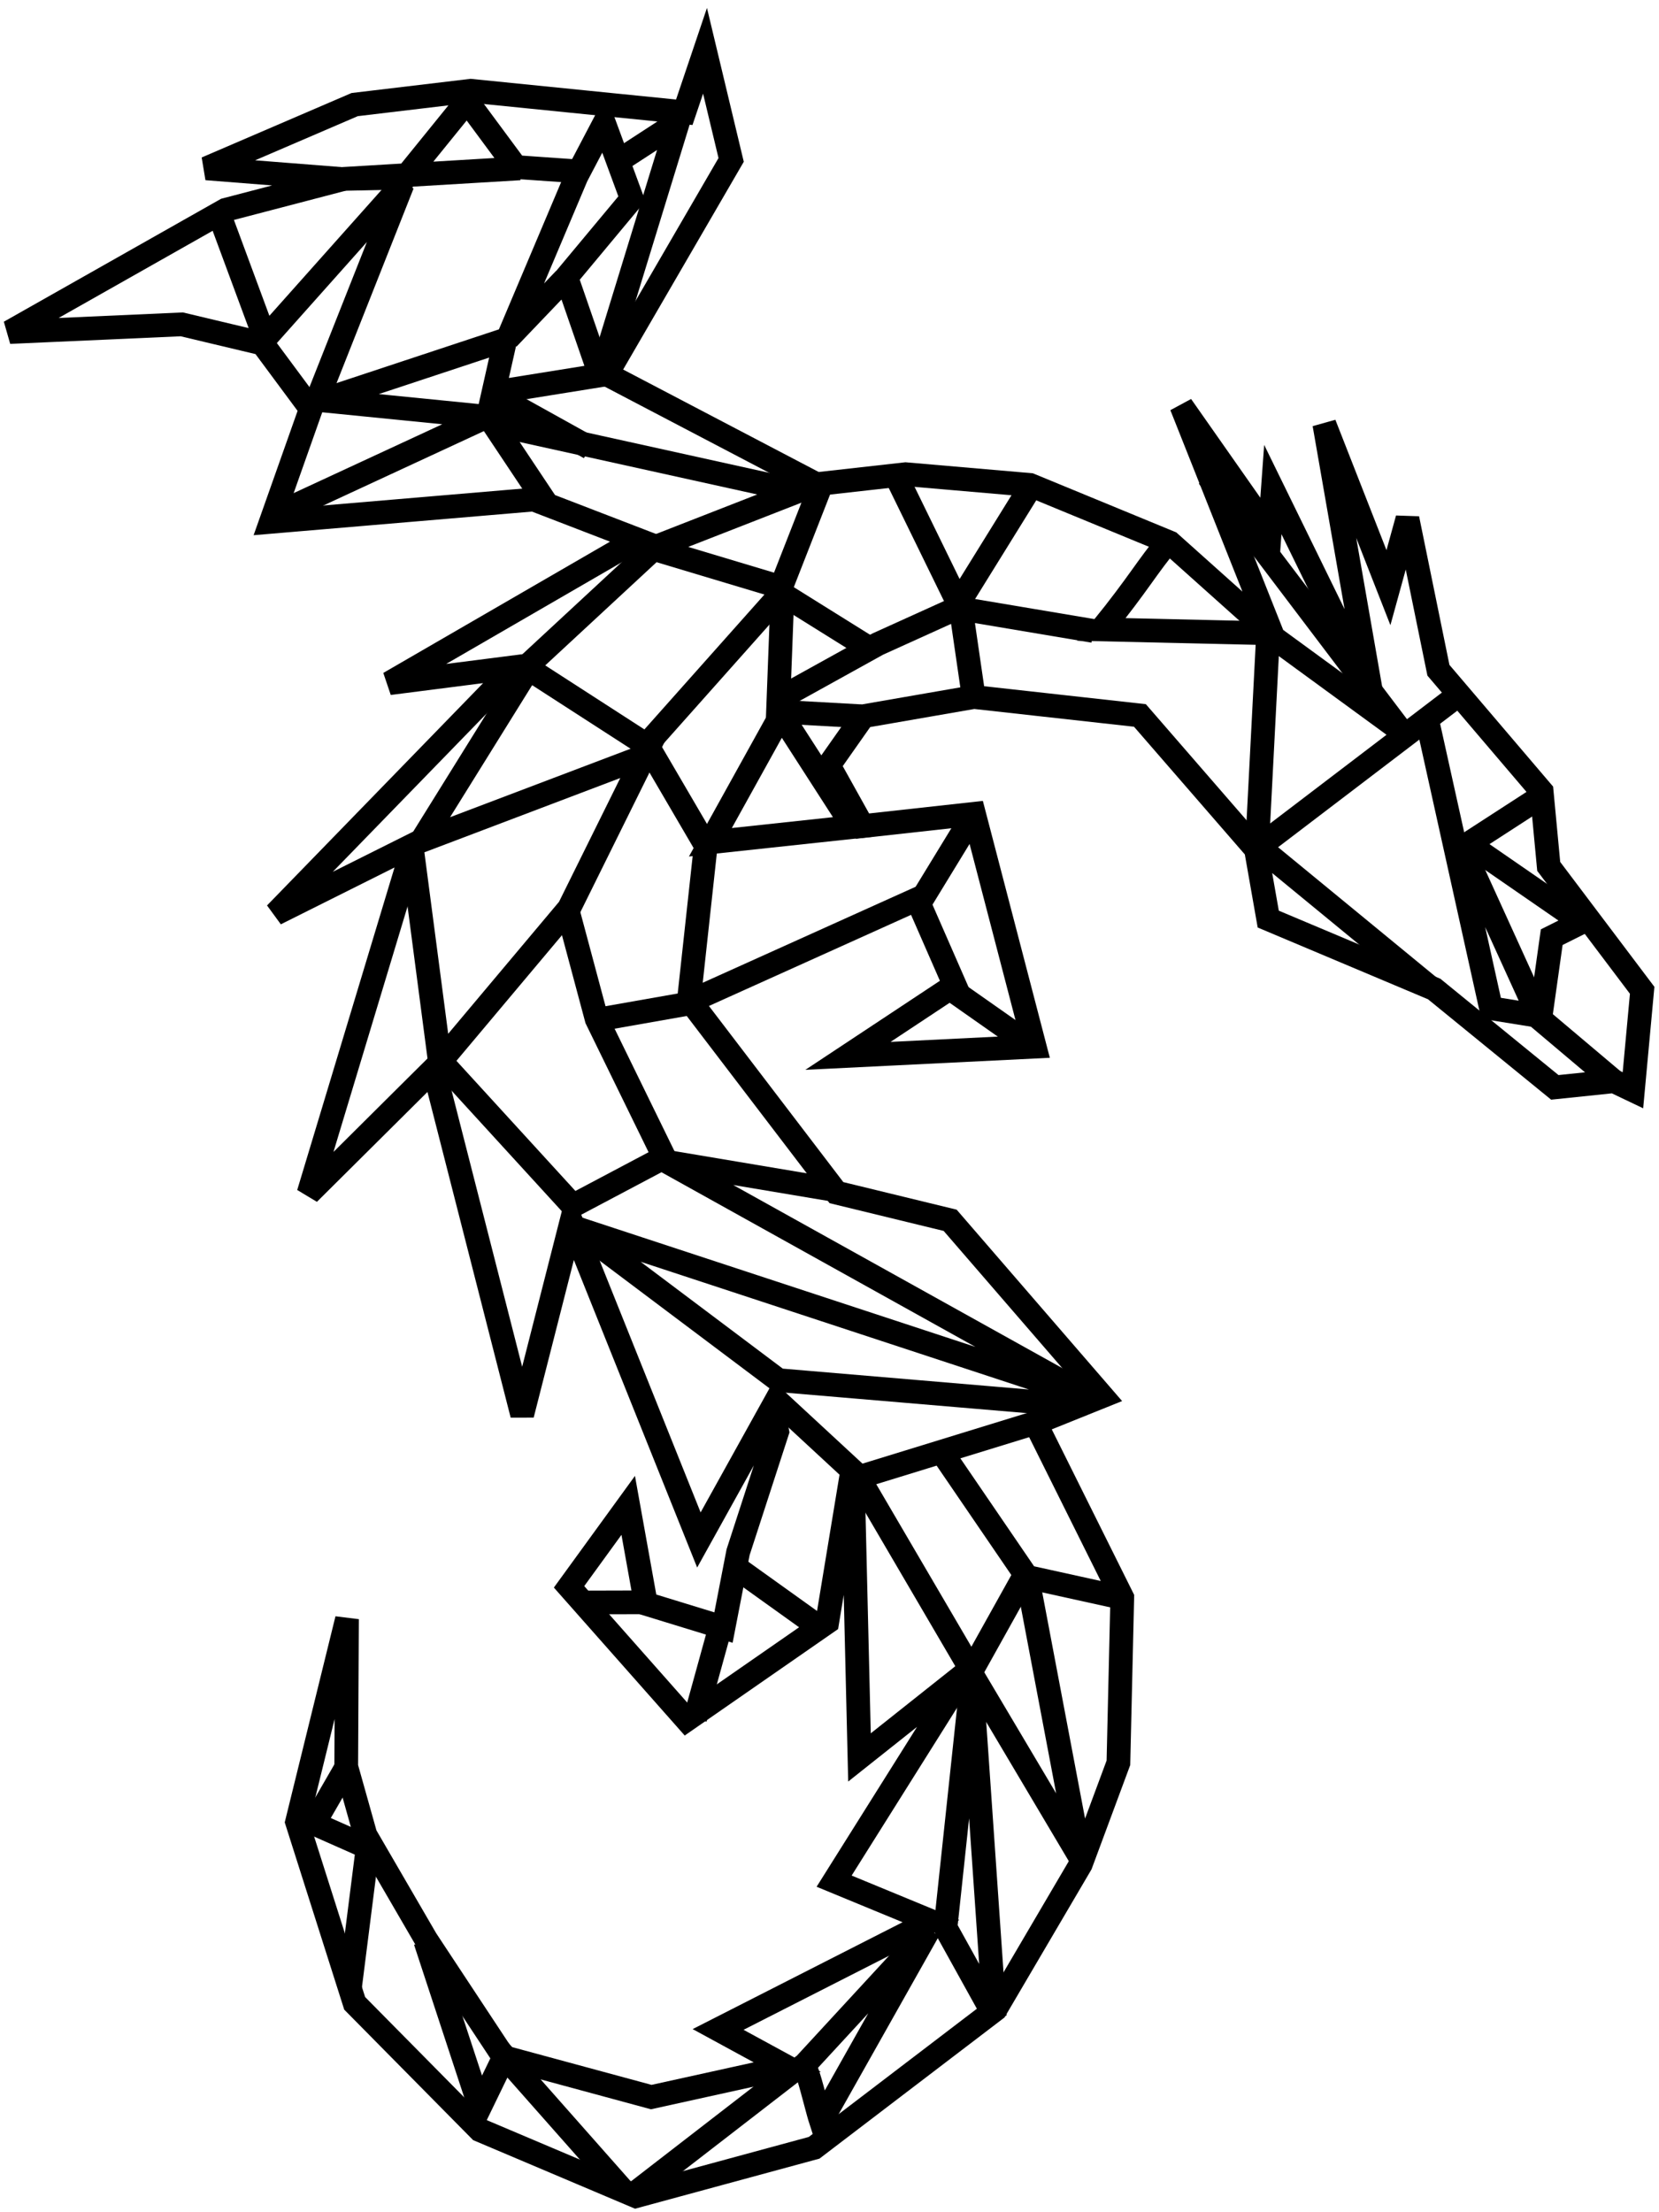 <?xml version="1.0" encoding="UTF-8" standalone="no"?>
<!-- Created with Inkscape (http://www.inkscape.org/) -->

<svg
   width="1440"
   height="1920"
   viewBox="0 0 381 508"
   version="1.1"
   id="svg5"
   xmlns="http://www.w3.org/2000/svg"
   xmlns:svg="http://www.w3.org/2000/svg">
  <defs
     id="defs2" />
  <g
     id="layer1">
    <g
       id="g1525"
       transform="matrix(2.288,0,0,2.288,449.002,-4.922)">
      <path
         style="fill:none;stroke:#000000;stroke-width:2.381;stroke-linecap:butt;stroke-linejoin:miter;stroke-miterlimit:4;stroke-dasharray:none;stroke-opacity:1"
         d="m -32.338,111.575 0.927,-10.034 -9.38,-12.434 -0.709,-7.526 -10.361,-12.161 -3.108,-15.215 -1.909,6.926 -6.435,-16.415 4.643,26.618 -9.814,-20.05 -0.308,4.242 -8.869,-12.648 9.1,22.905 -10.257,-9.177 -14.036,-5.784 -12.494,-1.08 -8.946,1.003 -21.054,-11.028 12.494,-21.517 -2.622,-10.951 -2.082,6.17 -21.44,-2.159 -11.645,1.388 -14.885,6.401 13.728,1.08 -11.8,3.085 -21.671,12.262 17.275,-0.771 8.098,1.928 4.859,6.555 -4.01,11.337 26.376,-2.237 10.411,4.01 -24.91,14.422 12.648,-1.62 -24.062,24.756 13.882,-6.941 -10.566,35.013 12.571,-12.494 8.869,34.705 4.936,-19.358 12.802,31.928 7.404,-13.342 0.463,2.468 -3.933,12.108 -1.465,7.558 -7.789,-2.391 -1.774,-9.872 -5.938,8.175 11.8,13.342 14.113,-9.794 2.545,-15.424 0.694,28.998 10.489,-8.329 -13.034,20.746 9.717,4.01 -21.363,10.874 6.941,3.779 -13.651,3.008 -14.807,-4.01 -7.789,-11.8 -6.093,-10.489 -1.928,-6.864 0.077,-14.807 -5.013,20.36 5.784,18.201 12.571,12.725 15.656,6.632 17.892,-4.859 18.201,-13.882 8.561,-14.576 3.779,-10.18 0.386,-16.581 -8.715,-17.507 6.71,-2.699 -15.27,-17.661 -11.414,-2.776 -14.653,-19.203 22.751,-10.257 3.779,8.638 -10.72,7.095 18.741,-0.925 -6.093,-23.368 -11.183,1.234 -3.393,-6.093 3.47,-4.936 11.106,-1.928 16.658,1.851 11.645,13.419 1.234,7.018 16.658,7.018 12.108,9.872 5.938,-0.617 z"
         id="path869" />
      <path
         style="fill:none;stroke:#000000;stroke-width:2.381;stroke-linecap:butt;stroke-linejoin:miter;stroke-miterlimit:4;stroke-dasharray:none;stroke-opacity:1"
         d="m -34.242,110.67 -7.404,-6.247 1.157,-8.214 3.007,-1.503 -11.395,-7.866 7.385,-4.782"
         id="path1059" />
      <path
         style="fill:none;stroke:#000000;stroke-width:2.381;stroke-linecap:butt;stroke-linejoin:miter;stroke-miterlimit:4;stroke-dasharray:none;stroke-opacity:1"
         d="m -49.666,86.839 7.866,17.275 -4.782,-0.771 -6.324,-28.535"
         id="path1061" />
      <path
         style="fill:none;stroke:#000000;stroke-width:2.381;stroke-linecap:butt;stroke-linejoin:miter;stroke-miterlimit:4;stroke-dasharray:none;stroke-opacity:1"
         d="m -50.438,72.34 -19.435,14.807 17.082,14.036"
         id="path1063" />
      <path
         style="fill:none;stroke:#000000;stroke-width:2.381;stroke-linecap:butt;stroke-linejoin:miter;stroke-miterlimit:4;stroke-dasharray:none;stroke-opacity:1"
         d="m -70.027,86.434 1.08,-20.88"
         id="path1065" />
      <path
         style="fill:none;stroke:#000000;stroke-width:2.381;stroke-linecap:butt;stroke-linejoin:miter;stroke-miterlimit:4;stroke-dasharray:none;stroke-opacity:1"
         d="M -55.065,75.888 -68.793,65.862"
         id="path1067" />
      <path
         style="fill:none;stroke:#000000;stroke-width:2.381;stroke-linecap:butt;stroke-linejoin:miter;stroke-miterlimit:4;stroke-dasharray:none;stroke-opacity:1"
         d="M -55.682,75.425 -74.962,49.975"
         id="path1069" />
      <path
         style="fill:none;stroke:#000000;stroke-width:2.381;stroke-linecap:butt;stroke-linejoin:miter;stroke-miterlimit:4;stroke-dasharray:none;stroke-opacity:1"
         d="m -68.947,65.708 -16.736,-0.385 c 3.821,-4.731 4.471,-6.148 6.864,-9.024"
         id="path1071" />
      <path
         style="fill:none;stroke:#000000;stroke-width:2.381;stroke-linecap:butt;stroke-linejoin:miter;stroke-miterlimit:4;stroke-dasharray:none;stroke-opacity:1"
         d="m -99.796,62.314 6.787,-10.951"
         id="path1073" />
      <path
         style="fill:none;stroke:#000000;stroke-width:2.381;stroke-linecap:butt;stroke-linejoin:miter;stroke-miterlimit:4;stroke-dasharray:none;stroke-opacity:1"
         d="m -106.274,49.975 6.632,13.573"
         id="path1075" />
      <path
         style="fill:none;stroke:#000000;stroke-width:2.381;stroke-linecap:butt;stroke-linejoin:miter;stroke-miterlimit:4;stroke-dasharray:none;stroke-opacity:1"
         d="m -98.562,71.723 -1.234,-8.483 13.303,2.237"
         id="path1077" />
      <path
         style="fill:none;stroke:#000000;stroke-width:2.381;stroke-linecap:butt;stroke-linejoin:miter;stroke-miterlimit:4;stroke-dasharray:none;stroke-opacity:1"
         d="m -118.151,72.34 10.026,-5.553 8.175,-3.702"
         id="path1079" />
      <path
         style="fill:none;stroke:#000000;stroke-width:2.381;stroke-linecap:butt;stroke-linejoin:miter;stroke-miterlimit:4;stroke-dasharray:none;stroke-opacity:1"
         d="m -130.182,57.379 12.339,3.702 3.933,-10.045"
         id="path1081" />
      <path
         style="fill:none;stroke:#000000;stroke-width:2.381;stroke-linecap:butt;stroke-linejoin:miter;stroke-miterlimit:4;stroke-dasharray:none;stroke-opacity:1"
         d="M -131.261,76.813 -117.534,61.389"
         id="path1083" />
      <path
         style="fill:none;stroke:#000000;stroke-width:2.381;stroke-linecap:butt;stroke-linejoin:miter;stroke-miterlimit:4;stroke-dasharray:none;stroke-opacity:1"
         d="m -117.456,61.929 9.023,5.63"
         id="path1198" />
      <path
         style="fill:none;stroke:#000000;stroke-width:2.381;stroke-linecap:butt;stroke-linejoin:miter;stroke-miterlimit:4;stroke-dasharray:none;stroke-opacity:1"
         d="m -117.726,62.354 -0.424,11.22 8.329,0.463"
         id="path1200" />
      <path
         style="fill:none;stroke:#000000;stroke-width:2.381;stroke-linecap:butt;stroke-linejoin:miter;stroke-miterlimit:4;stroke-dasharray:none;stroke-opacity:1"
         d="m -117.842,73.883 -7.095,12.802 14.345,-1.542 z"
         id="path1202" />
      <path
         style="fill:none;stroke:#000000;stroke-width:2.381;stroke-linecap:butt;stroke-linejoin:miter;stroke-miterlimit:4;stroke-dasharray:none;stroke-opacity:1"
         d="m -130.799,57.379 -12.648,11.723 12.185,7.866 5.861,10.026 -1.697,15.579"
         id="path1204" />
      <path
         style="fill:none;stroke:#000000;stroke-width:2.381;stroke-linecap:butt;stroke-linejoin:miter;stroke-miterlimit:4;stroke-dasharray:none;stroke-opacity:1"
         d="m -143.292,69.41 -10.643,17.121 22.365,-8.483 -7.558,15.27 -12.956,15.424 -2.853,-21.747"
         id="path1206" />
      <path
         style="fill:none;stroke:#000000;stroke-width:2.381;stroke-linecap:butt;stroke-linejoin:miter;stroke-miterlimit:4;stroke-dasharray:none;stroke-opacity:1"
         d="m -151.93,108.742 13.188,14.422 9.177,-4.859 -6.787,-13.882 -2.931,-10.951"
         id="path1208" />
      <path
         style="fill:none;stroke:#000000;stroke-width:2.381;stroke-linecap:butt;stroke-linejoin:miter;stroke-miterlimit:4;stroke-dasharray:none;stroke-opacity:1"
         d="m -135.889,104.423 8.753,-1.542"
         id="path1210" />
      <path
         style="fill:none;stroke:#000000;stroke-width:2.381;stroke-linecap:butt;stroke-linejoin:miter;stroke-miterlimit:4;stroke-dasharray:none;stroke-opacity:1"
         d="m -103.748,92.469 4.569,-7.48"
         id="path1212" />
      <path
         style="fill:none;stroke:#000000;stroke-width:2.381;stroke-linecap:butt;stroke-linejoin:miter;stroke-miterlimit:4;stroke-dasharray:none;stroke-opacity:1"
         d="m -100.489,101.647 7.885,5.534"
         id="path1214" />
      <path
         style="fill:none;stroke:#000000;stroke-width:2.381;stroke-linecap:butt;stroke-linejoin:miter;stroke-miterlimit:4;stroke-dasharray:none;stroke-opacity:1"
         d="m -112.482,121.583 -16.774,-2.815 42.417,23.599 -51.594,-16.967 20.322,15.271 29.113,2.467"
         id="path1216" />
      <path
         style="fill:none;stroke:#000000;stroke-width:2.381;stroke-linecap:butt;stroke-linejoin:miter;stroke-miterlimit:4;stroke-dasharray:none;stroke-opacity:1"
         d="m -118.728,142.29 8.753,8.097 18.047,-5.553"
         id="path1218" />
      <path
         style="fill:none;stroke:#000000;stroke-width:2.381;stroke-linecap:butt;stroke-linejoin:miter;stroke-miterlimit:4;stroke-dasharray:none;stroke-opacity:1"
         d="m -101.801,147.765 8.638,12.648 9.1,2.005"
         id="path1220" />
      <path
         style="fill:none;stroke:#000000;stroke-width:2.381;stroke-linecap:butt;stroke-linejoin:miter;stroke-miterlimit:4;stroke-dasharray:none;stroke-opacity:1"
         d="m -109.821,150.85 11.106,18.972 5.244,-9.409"
         id="path1222" />
      <path
         style="fill:none;stroke:#000000;stroke-width:2.381;stroke-linecap:butt;stroke-linejoin:miter;stroke-miterlimit:4;stroke-dasharray:none;stroke-opacity:1"
         d="m -98.562,170.439 10.758,18.124 -5.36,-28.304"
         id="path1224" />
      <path
         style="fill:none;stroke:#000000;stroke-width:2.381;stroke-linecap:butt;stroke-linejoin:miter;stroke-miterlimit:4;stroke-dasharray:none;stroke-opacity:1"
         d="m -98.716,171.056 -2.622,24.563 4.936,8.908 z"
         id="path1226" />
      <path
         style="fill:none;stroke:#000000;stroke-width:2.381;stroke-linecap:butt;stroke-linejoin:miter;stroke-miterlimit:4;stroke-dasharray:none;stroke-opacity:1"
         d="m -115.837,209.771 12.802,-13.882 -10.797,19.166 c -0.668,-2.057 -1.952,-8.298 -2.005,-4.204"
         id="path1228" />
      <path
         style="fill:none;stroke:#000000;stroke-width:2.381;stroke-linecap:butt;stroke-linejoin:miter;stroke-miterlimit:4;stroke-dasharray:none;stroke-opacity:1"
         d="m -132.495,222.265 16.311,-12.609"
         id="path1230" />
      <path
         style="fill:none;stroke:#000000;stroke-width:2.381;stroke-linecap:butt;stroke-linejoin:miter;stroke-miterlimit:4;stroke-dasharray:none;stroke-opacity:1"
         d="m -161.416,179.424 -3.317,5.745 5.399,2.391 -1.812,14.306"
         id="path1232" />
      <path
         style="fill:none;stroke:#000000;stroke-width:2.381;stroke-linecap:butt;stroke-linejoin:miter;stroke-miterlimit:4;stroke-dasharray:none;stroke-opacity:1"
         d="m -153.549,196.97 5.476,16.659 2.468,-5.091 11.761,13.304"
         id="path1234" />
      <path
         style="fill:none;stroke:#000000;stroke-width:2.381;stroke-linecap:butt;stroke-linejoin:miter;stroke-miterlimit:4;stroke-dasharray:none;stroke-opacity:1"
         d="m -122.22,159.577 8.449,6.052"
         id="path1367" />
      <path
         style="fill:none;stroke:#000000;stroke-width:2.381;stroke-linecap:butt;stroke-linejoin:miter;stroke-miterlimit:4;stroke-dasharray:none;stroke-opacity:1"
         d="m -137.319,162.983 5.903,-0.016"
         id="path1369" />
      <path
         style="fill:none;stroke:#000000;stroke-width:2.381;stroke-linecap:butt;stroke-linejoin:miter;stroke-miterlimit:4;stroke-dasharray:none;stroke-opacity:1"
         d="m -123.974,165.58 -2.497,9.045"
         id="path1371" />
      <path
         style="fill:none;stroke:#000000;stroke-width:2.381;stroke-linecap:butt;stroke-linejoin:miter;stroke-miterlimit:4;stroke-dasharray:none;stroke-opacity:1"
         d="m -131.289,57.372 15.137,-5.911 -30.559,-6.747 5.307,7.961"
         id="path1373" />
      <path
         style="fill:none;stroke:#000000;stroke-width:2.381;stroke-linecap:butt;stroke-linejoin:miter;stroke-miterlimit:4;stroke-dasharray:none;stroke-opacity:1"
         d="m -168.29,53.66 20.892,-9.681 -16.512,-1.646 18.389,-6.085 -1.191,5.292 10.716,-1.72 -3.398,-9.84 6.573,-7.888 -2.778,-7.541 -2.778,5.292 -6.879,16.272 5.689,-5.953"
         id="path1375" />
      <path
         style="fill:none;stroke:#000000;stroke-width:2.381;stroke-linecap:butt;stroke-linejoin:miter;stroke-miterlimit:4;stroke-dasharray:none;stroke-opacity:1"
         d="m -135.367,37.8 7.176,-23.38 -5.292,3.44"
         id="path1377" />
      <path
         style="fill:none;stroke:#000000;stroke-width:2.381;stroke-linecap:butt;stroke-linejoin:miter;stroke-miterlimit:4;stroke-dasharray:none;stroke-opacity:1"
         d="m -138.774,19.315 -5.689,-0.397 -4.895,-6.615 -6.218,7.673 -6.218,0.132 17.727,-1.058"
         id="path1379" />
      <path
         style="fill:none;stroke:#000000;stroke-width:2.381;stroke-linecap:butt;stroke-linejoin:miter;stroke-miterlimit:4;stroke-dasharray:none;stroke-opacity:1"
         d="m -174.178,23.83 4.547,12.286 13.792,-15.479 -8.797,22.224"
         id="path1381" />
      <path
         style="fill:none;stroke:#000000;stroke-width:2.381;stroke-linecap:butt;stroke-linejoin:miter;stroke-miterlimit:4;stroke-dasharray:none;stroke-opacity:1"
         d="m -146.579,41.804 9.525,5.292"
         id="path1383" />
    </g>
  </g>
</svg>
